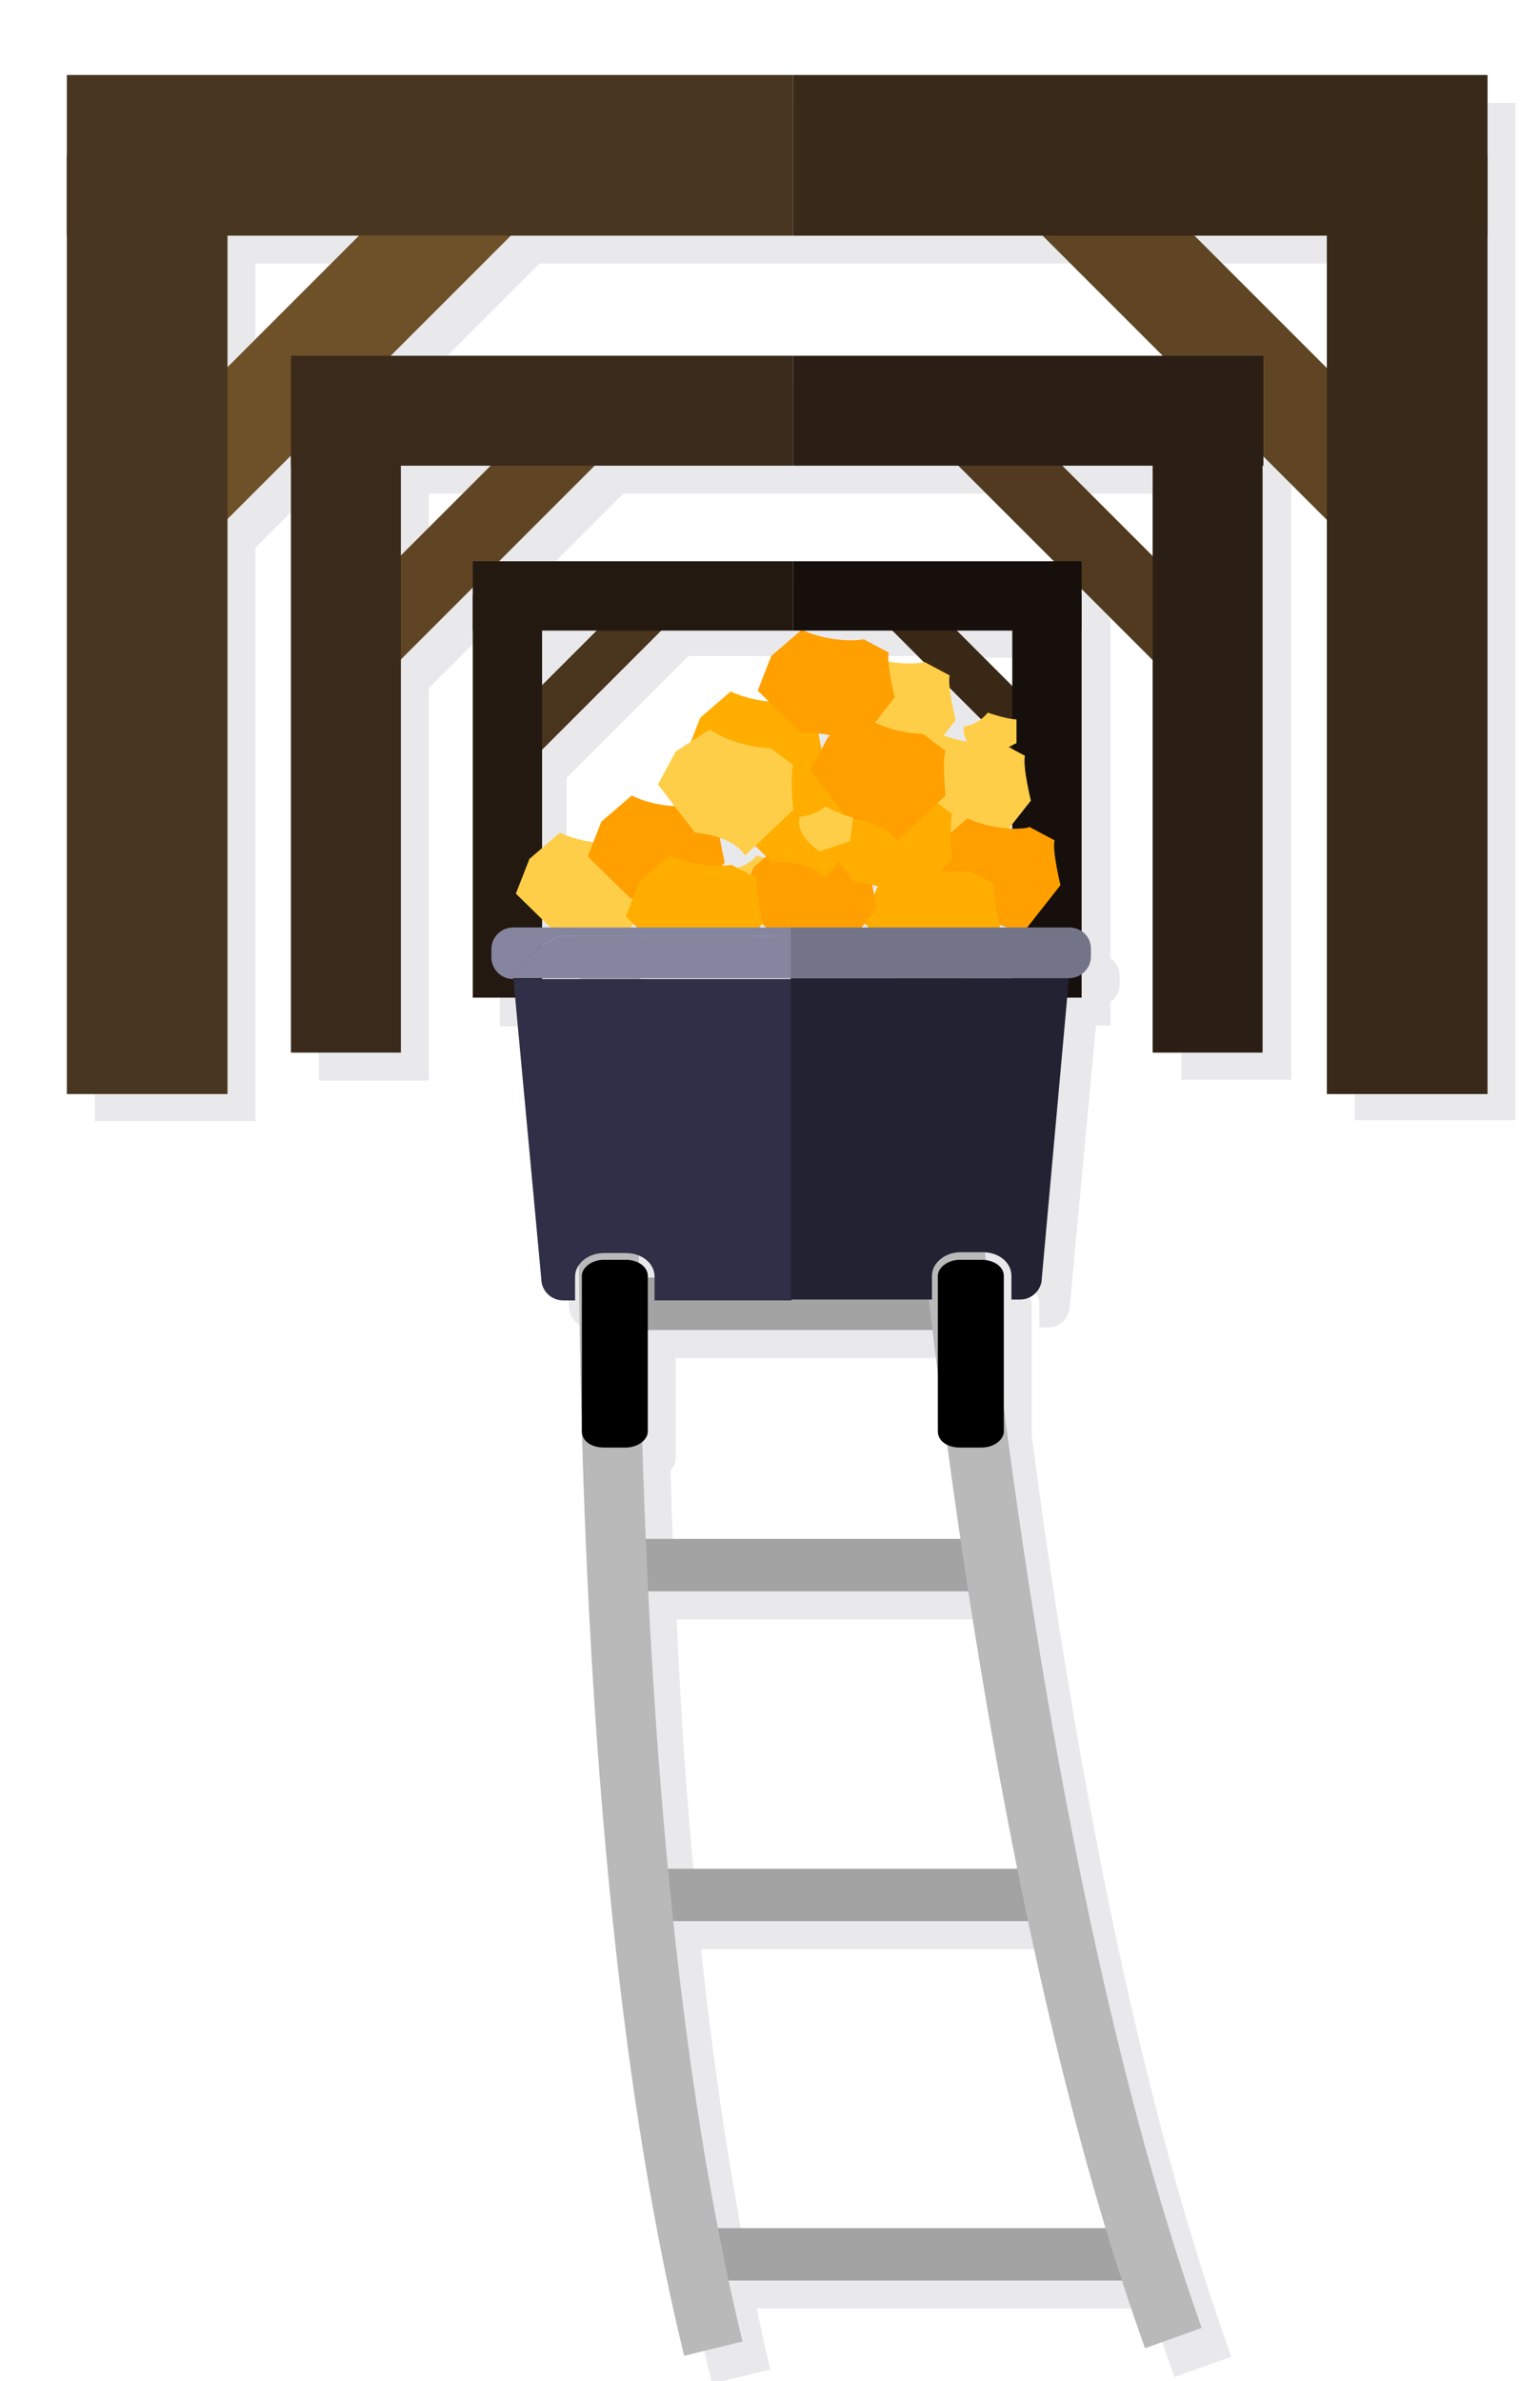 <?xml version="1.0" encoding="utf-8"?>
<svg id="master-artboard" viewBox="0 0 182.109 281.526" version="1.1" xmlns="http://www.w3.org/2000/svg" x="0px" y="0px" style="enable-background:new 0 0 1400 980;" width="182.109px" height="281.526px" xmlns:xlink="http://www.w3.org/1999/xlink"><rect id="ee-background" x="0" y="0" width="182.109" height="281.526" style="fill: white; fill-opacity: 0; pointer-events: none;"/>

<defs>
			<path d="M 0 0 H 1399.7 V 980 H 0 V 0 Z" id="SVGID_1_"/>
		</defs><clipPath id="SVGID_2_">
			<use style="overflow:visible;" xlink:href="#SVGID_1_"/>
		</clipPath>
<path class="st6" d="M232.8,563.5v9.5v9.5v101.4h19v-67.8l7.5-7.5v1.1v69.4h13v-46.4l8.4-8.4v0.8v4.1v43.5h5.1l3.1,33.1&#10;&#9;&#9;c0,1.4,1.1,2.6,2.6,2.6h1.4v-2.8c0-0.5,0.2-0.9,0.4-1.3c0.3,38.5,2.9,89.7,12.5,128.9l6.9-1.7c-0.6-2.3-1.1-4.7-1.6-7.2h46.6&#10;&#9;&#9;c0.9,2.7,1.8,5.4,2.8,8.1l6.7-2.4c-11.6-32.2-19-73.8-23.6-108.9v-12.7v-2.8c0-0.9-0.9-1.7-2.1-1.9c0-0.3-0.1-0.6-0.1-0.9&#10;&#9;&#9;c1.7,0.1,3.1,1.3,3.1,2.7v2.8h1c1.4,0,2.6-1.1,2.6-2.6l3.1-33.1h1.7v-2.8c0.7-0.5,1.1-1.2,1.1-2.1v-0.9c0-0.9-0.4-1.7-1.1-2.1&#10;&#9;&#9;v-35.6V625v-0.8l8.4,8.4v46.4h13v-69.4h0v-1.1l7.5,7.5v67.8h19V582.5V573v-9.5h-82.1H232.8z M251.8,582.5h15.7l-15.7,15.7V582.5z&#10;&#9;&#9; M272.3,609.7H283l-10.7,10.7V609.7z M295.6,629.1l-6.7,6.7v-6.7H295.6z M343.2,664.3c0-0.1,0-0.1-0.1-0.2c0.2,0.1,0.4,0.1,0.6,0.2&#10;&#9;&#9;H343.2z M328.6,659.6l-0.3,0.7c-0.1-0.4-0.1-0.8-0.2-1.2c0.2,0.1,0.5,0.1,0.7,0.2L328.6,659.6z M315.1,663.9l0.4,0.4h-0.7&#10;&#9;&#9;L315.1,663.9z M313,655.7l1.2-1.2l1.4,1.3l-0.2,0.2c-0.5-0.2-0.9-0.3-0.9-0.3c-0.7,0.8-1.7,1.3-2.3,1.5l-0.6-0.3c0,0-0.4,0.1-1,0.1&#10;&#9;&#9;l0.2-0.3c0,0-0.4-1.6-0.6-3.1C311.2,654.1,312.3,654.7,313,655.7z M300.5,704c0-0.3,0-0.6,0-1c1.1,0.5,1.9,1.4,1.9,2.5v0.2h-0.9&#10;&#9;&#9;v-0.2C301.5,704.9,301.1,704.3,300.5,704z M327,664.3l0.3-0.3l0.4,0.3H327z M344.6,652.6c-0.1,0-0.2,0-0.4,0l0.4-0.5V652.6z&#10;&#9;&#9; M323.2,641.6l-0.3,0.2l-0.7,1.4c-0.1-0.5-0.2-1.2-0.3-1.8C322.2,641.4,322.7,641.5,323.2,641.6z M299.9,664l0.3,0.3h-0.6&#10;&#9;&#9;L299.9,664z M288.9,664.3v-1l1.1,1H288.9z M301.5,723.9v-12h33.8c0.2,1.7,0.4,3.4,0.6,5.2v6.8c0,0.6,0.4,1.2,1.1,1.6&#10;&#9;&#9;c0.5,3.7,1,7.4,1.6,11.2h-37.3c-0.2-3.9-0.3-7.7-0.4-11.5C301.2,724.8,301.5,724.4,301.5,723.9z M301.6,742.8h37.9&#10;&#9;&#9;c1.7,10.8,3.6,21.8,5.8,32.8h-41.4C302.8,764.6,302.1,753.6,301.6,742.8z M339.2,642.3c-0.8-0.1-1.7-0.4-2.6-0.7l1.4-1.7&#10;&#9;&#9;c0,0-0.5-2.1-0.7-3.7l3.5,3.5c-1,0.7-2,0.9-2,0.9C338.7,641.2,338.9,641.8,339.2,642.3z M330.2,629.1l3.9,3.9&#10;&#9;&#9;c-0.5,0.1-2.1,0.2-4.1-0.2c0-0.4,0-0.8,0-1.1l-3-1.6c0,0-3.7,0.6-7.4-1.1l-3.6,3.1l-1.6,4.1l1.2,1.2c-1.3-0.1-2.9-0.4-4.5-1.2&#10;&#9;&#9;l-3.6,3.1l-1,2.7l-1.9,1.2l-2.1,3.9l2,2.6c-1.4-0.1-3.2-0.4-5.1-1.2l-3.6,3.1l-0.9,2.4c-1.2-0.1-2.6-0.5-4.1-1.1l-2.2,1.9v-11.5&#10;&#9;&#9;l14.4-14.4h15.4h1H330.2z M309.8,818c-2.2-11.5-4-23.8-5.3-36.2h42c2.7,12.5,5.7,24.7,9.2,36.2H309.8z M344.6,635.8l-6.7-6.7h6.7&#10;&#9;&#9;V635.8z M318.7,621H284l11.3-11.3h23.4h19.6l11.3,11.3H318.7z M361.2,620.4l-10.7-10.7h10.7V620.4z M381.7,598.2l-15.7-15.7h15.7&#10;&#9;&#9;V598.2z M348.2,582.5l14.2,14.2h-43.7h-47.5l14.2-14.2h33.3H348.2z" style="fill: rgb(35, 35, 51); opacity: 0.1;" transform="matrix(1, 0, 0, 1, -221.596, -551.334)"/>



<g transform="matrix(1, 0, 0, 1, -221.596, -551.334)">
		<g>
			<g>
				<g>
					<g>
						
							<path d="M 288.2 620.6 H 293.6 V 641.7 H 288.2 V 620.6 Z" transform="matrix(0.707 0.707 -0.707 0.707 531.408 -20.873)" class="st20" style="fill: rgb(73, 52, 29);"/>
						
							<path d="M 333.3 620.6 H 338.7 V 641.7 H 333.3 V 620.6 Z" transform="matrix(-0.707 0.707 -0.707 -0.707 1019.896 839.756)" class="st21" style="fill: rgb(58, 40, 23);"/>
					</g>
					<path d="M 341.3 621.7 H 349.5 V 669.3 H 341.3 V 621.7 Z" class="st22" style="fill: rgb(22, 15, 11);"/>
					<path d="M 277.5 621.7 H 285.7 V 669.3 H 277.5 V 621.7 Z" class="st23" style="fill: rgb(35, 25, 17);"/>
				</g>
				<g>
					<g>
						
							<path d="M 273.1 598 H 281.8 V 631.6 H 273.1 V 598 Z" transform="matrix(0.707 0.707 -0.707 0.707 515.976 -16.126)" class="st24" style="fill: rgb(96, 69, 37);"/>
						
							<path d="M 345.2 598 H 353.9 V 631.6 H 345.2 V 598 Z" transform="matrix(-0.707 0.707 -0.707 -0.707 1031.353 802.421)" class="st25" style="fill: rgb(81, 58, 32);"/>
					</g>
					<path d="M 357.9 599.9 H 370.9 V 675.8 H 357.9 V 599.9 Z" class="st26" style="fill: rgb(43, 31, 21);"/>
					<path d="M 256 599.9 H 269 V 675.8 H 256 V 599.9 Z" class="st27" style="fill: rgb(58, 42, 27);"/>
				</g>
				<g>
					<g>
						
							<path d="M 254.5 566.9 H 267.2 V 616 H 254.5 V 566.9 Z" transform="matrix(0.707 0.707 -0.707 0.707 494.594 -11.211)" class="st14" style="fill: rgb(110, 81, 40);"/>
						
							<path d="M 359.8 566.9 H 372.5 V 616 H 359.8 V 566.9 Z" transform="matrix(-0.707 0.707 -0.707 -0.707 1043.248 750.844)" class="st24" style="fill: rgb(96, 69, 37);"/>
					</g>
					<path d="M 378.5 569.7 H 397.5 V 680.7 H 378.5 V 569.7 Z" class="st28" style="fill: rgb(56, 41, 25);"/>
					<path d="M 229.5 569.7 H 248.5 V 680.7 H 229.5 V 569.7 Z" class="st8" style="fill: rgb(73, 54, 32);"/>
				</g>
				<g>
					<g>
						<path d="M 294.1 677.5 H 330.5 V 683.7 H 294.1 V 677.5 Z"/>
					</g>
					<g>
						<path d="M 295.6 702.4 H 332 V 708.6 H 295.6 V 702.4 Z" class="st13" style="fill: rgb(163, 163, 163);"/>
					</g>
					<g>
						<path d="M 295.6 733.3 H 339.3 V 739.5 H 295.6 V 733.3 Z" class="st13" style="fill: rgb(163, 163, 163);"/>
					</g>
					<g>
						<path d="M 295.6 772.3 H 345.3 V 778.5 H 295.6 V 772.3 Z" class="st13" style="fill: rgb(163, 163, 163);"/>
					</g>
					<g>
						<path d="M 305.6 814.8 H 355.3 V 821 H 305.6 V 814.8 Z" class="st13" style="fill: rgb(163, 163, 163);"/>
					</g>
					<g>
						<g>
							<path class="st12" d="M290,693.7c0.1,39.1,2.3,94.5,12.5,136.2l6.9-1.7c-10-41-12.2-95.7-12.3-134.4&#10;&#9;&#9;&#9;&#9;&#9;&#9;&#9;&#9;c0-11.6,0.1-22.6,0.4-32.3h-7.1C290.1,671.1,290,682,290,693.7z" style="fill: rgb(186, 185, 185);"/>
						</g>
						<g>
							<path class="st12" d="M337.5,694.2c-1.3-11.8-2.3-22.9-3.1-32.8h-7.2c0.8,10,1.8,21.4,3.1,33.5&#10;&#9;&#9;&#9;&#9;&#9;&#9;&#9;&#9;c4.2,38.9,12.2,93.7,26.7,134.1l6.7-2.4C349.6,786.9,341.6,732.7,337.5,694.2z" style="fill: rgb(186, 185, 185);"/>
						</g>
					</g>
				</g>
				<g>
					<path class="st2" d="M287.8,649.8l-3.6,3.1l-1.6,4.1l5.1,5c0,0,4.3-0.4,6.3,1.8l4.8-6.1c0,0-1-4.1-0.7-5.3l-3-1.6&#10;&#9;&#9;&#9;&#9;&#9;&#9;C295.2,651,291.5,651.5,287.8,649.8z" style="fill: rgb(255, 206, 72);"/>
					<path d="M302.6,656.9c0,0,2.3,0.8,3.4,0.8v2.8l-3.4,1.7c0,0-3.3-1.4-2.8-3.7C299.7,658.5,301.5,658.2,302.6,656.9z"/>
					<path class="st4" d="M296.3,645.4l-3.6,3.1l-1.6,4.1l5.1,5c0,0,4.3-0.4,6.3,1.8l4.8-6.1c0,0-1-4.1-0.7-5.3l-3-1.6&#10;&#9;&#9;&#9;&#9;&#9;&#9;C303.7,646.6,300,647.2,296.3,645.4z" style="fill: rgb(255, 159, 0);"/>
					<path class="st2" d="M311.1,652.5c0,0,2.3,0.8,3.4,0.8v2.8l-3.4,1.7c0,0-3.3-1.4-2.8-3.7C308.3,654.1,310,653.8,311.1,652.5z" style="fill: rgb(255, 206, 72);"/>
					<path class="st3" d="M308,633.1l-3.6,3.1l-1.6,4.1l5.1,5c0,0,4.3-0.4,6.3,1.9l4.8-6.1c0,0-1-4.1-0.7-5.3l-3-1.6&#10;&#9;&#9;&#9;&#9;&#9;&#9;C315.4,634.3,311.7,634.8,308,633.1z" style="fill: rgb(255, 174, 0);"/>
					<path d="M322.8,640.2c0,0,2.3,0.8,3.4,0.8v2.8l-3.4,1.7c0,0-3.3-1.4-2.8-3.7C319.9,641.8,321.7,641.5,322.8,640.2z"/>
					<path class="st2" d="M323.6,628.6l-3.6,3.1l-1.6,4.1l5.1,5c0,0,4.3-0.4,6.3,1.8l4.8-6.1c0,0-1-4.1-0.7-5.3l-3-1.6&#10;&#9;&#9;&#9;&#9;&#9;&#9;C331,629.7,327.3,630.3,323.6,628.6z" style="fill: rgb(255, 206, 72);"/>
					<path class="st4" d="M316.4,625.8l-3.6,3.1l-1.6,4.1l5.1,5c0,0,4.3-0.4,6.3,1.9l4.8-6.1c0,0-1-4.1-0.7-5.3l-3-1.6&#10;&#9;&#9;&#9;&#9;&#9;&#9;C323.8,627,320.1,627.5,316.4,625.8z" style="fill: rgb(255, 159, 0);"/>
					<path class="st2" d="M332.5,638l-3.6,3.1l-1.6,4.1l5.1,5c0,0,4.3-0.4,6.3,1.9l4.8-6.1c0,0-1-4.1-0.7-5.3l-3-1.6&#10;&#9;&#9;&#9;&#9;&#9;&#9;C339.9,639.1,336.2,639.7,332.5,638z" style="fill: rgb(255, 206, 72);"/>
					<path class="st4" d="M336,648.1l-3.6,3.1l-1.6,4.1l5.1,5c0,0,4.3-0.4,6.3,1.8l4.8-6.1c0,0-1-4.1-0.7-5.3l-3-1.6&#10;&#9;&#9;&#9;&#9;&#9;&#9;C343.4,649.3,339.7,649.8,336,648.1z" style="fill: rgb(255, 159, 0);"/>
					<path class="st3" d="M328.9,653.2l-3.6,3.1l-1.6,4.1l5.1,5c0,0,4.3-0.4,6.3,1.9l4.8-6.1c0,0-1-4.1-0.7-5.3l-3-1.6&#10;&#9;&#9;&#9;&#9;&#9;&#9;C336.3,654.4,332.6,654.9,328.9,653.2z" style="fill: rgb(255, 174, 0);"/>
					<path class="st4" d="M314.3,650.8l-3.6,3.1l-1.6,4.1l5.1,5c0,0,4.3-0.4,6.3,1.8l4.8-6.1c0,0-1-4.1-0.7-5.3l-3-1.6&#10;&#9;&#9;&#9;&#9;&#9;&#9;C321.7,651.9,318,652.5,314.3,650.8z" style="fill: rgb(255, 159, 0);"/>
					<path class="st3" d="M300.8,652.5l-3.6,3.1l-1.6,4.1l5.1,5c0,0,4.3-0.4,6.3,1.9l4.8-6.1c0,0-1-4.1-0.7-5.3l-3-1.6&#10;&#9;&#9;&#9;&#9;&#9;&#9;C308.2,653.6,304.5,654.2,300.8,652.5z" style="fill: rgb(255, 174, 0);"/>
					<path class="st3" d="M313,641.1l-3.6,3.1l-1.6,4.1l5.1,5c0,0,4.3-0.4,6.3,1.9l4.8-6.1c0,0-1-4.1-0.7-5.3l-3-1.6&#10;&#9;&#9;&#9;&#9;&#9;&#9;C320.4,642.2,316.7,642.8,313,641.1z" style="fill: rgb(255, 174, 0);"/>
					<path class="st2" d="M338.4,635.6c0,0,2.3,0.8,3.4,0.8v2.8l-3.4,1.7c0,0-3.3-1.4-2.8-3.7C335.6,637.3,337.3,637,338.4,635.6z" style="fill: rgb(255, 206, 72);"/>
					<path class="st2" d="M305.5,637.6l-4,2.6l-2.1,3.9l4.4,5.7c0,0,4.3,0.2,5.9,2.7l5.7-5.4c0,0-0.4-4.2,0-5.3l-2.7-2&#10;&#9;&#9;&#9;&#9;&#9;&#9;C312.7,639.8,308.9,639.8,305.5,637.6z" style="fill: rgb(255, 206, 72);"/>
					<path class="st3" d="M324.3,643.4l-4,2.6l-2.1,3.9l4.4,5.7c0,0,4.3,0.2,5.9,2.7l5.7-5.4c0,0-0.4-4.2,0-5.3l-2.7-2&#10;&#9;&#9;&#9;&#9;&#9;&#9;C331.5,645.5,327.7,645.6,324.3,643.4z" style="fill: rgb(255, 174, 0);"/>
					<path class="st4" d="M323.5,635.9l-4,2.6l-2.1,3.9l4.4,5.7c0,0,4.3,0.2,5.9,2.7l5.7-5.4c0,0-0.4-4.2,0-5.3l-2.7-2&#10;&#9;&#9;&#9;&#9;&#9;&#9;C330.7,638.1,327,638.2,323.5,635.9z" style="fill: rgb(255, 159, 0);"/>
					<path class="st2" d="M319.2,646.7c0,0,2.1,1.1,3.3,1.3l-0.4,2.8l-3.6,1.2c0,0-3-1.9-2.3-4.1&#10;&#9;&#9;&#9;&#9;&#9;&#9;C316.1,647.9,317.8,647.9,319.2,646.7z" style="fill: rgb(255, 206, 72);"/>
					<g>
						<path d="M295.6,700.3h-2.6c-1.4,0-2.6,0.9-2.6,1.9v2.8v15.6c0,1.1,1.1,1.9,2.6,1.9h2.6c1.4,0,2.6-0.9,2.6-1.9V705v-2.8&#10;&#9;&#9;&#9;&#9;&#9;&#9;&#9;C298.2,701.1,297,700.3,295.6,700.3z"/>
						<path d="M337.7,700.3h-2.6c-1.4,0-2.6,0.9-2.6,1.9v2.8v15.6c0,1.1,1.1,1.9,2.6,1.9h2.6c1.4,0,2.6-0.9,2.6-1.9V705v-2.8&#10;&#9;&#9;&#9;&#9;&#9;&#9;&#9;C340.3,701.1,339.1,700.3,337.7,700.3z"/>
					</g>
				</g>
			</g>
			<g>
				<path class="st17" d="M282.3,667l3.3,35.5c0,1.4,1.1,2.6,2.6,2.6h1.4v-2.8c0-1.5,1.5-2.8,3.4-2.8h2.6c1.9,0,3.4,1.2,3.4,2.8v2.8&#10;&#9;&#9;&#9;&#9;&#9;h16.2v-38H282.3z" style="fill: rgb(47, 47, 71);"/>
				<path class="st18" d="M315.2,705h16.6v-2.8c0-1.5,1.5-2.8,3.4-2.8h2.6c1.9,0,3.4,1.2,3.4,2.8v2.8h1c1.4,0,2.6-1.1,2.6-2.6&#10;&#9;&#9;&#9;&#9;&#9;L348,667h-32.9V705z" style="fill: rgb(34, 34, 51);"/>
				<path class="st19" d="M288.2,662h27v-1h-32.9c-1.4,0-2.6,1.1-2.6,2.6v0.9c0,1.4,1.1,2.6,2.6,2.6l0,0&#10;&#9;&#9;&#9;&#9;&#9;C282.3,665.6,286.8,662,288.2,662z" style="fill: rgb(133, 133, 160);"/>
				<path class="st19" d="M315.2,662h-27c-1.4,0-5.9,3.6-5.9,5h32.9V662z" style="fill: rgb(133, 133, 160);"/>
				<path class="st16" d="M348,661h-32.9v1v5H348c1.4,0,2.6-1.1,2.6-2.6v-0.9C350.6,662.1,349.5,661,348,661z" style="fill: rgb(116, 116, 137);"/>
			</g>
		</g>
		<g>
			<path d="M 315.4 617.7 H 349.5 V 625.9 H 315.4 V 617.7 Z" class="st22" style="fill: rgb(22, 15, 11);"/>
			<path d="M 277.5 617.7 H 315.4 V 625.9 H 277.5 V 617.7 Z" class="st23" style="fill: rgb(35, 25, 17);"/>
			<path d="M 315.4 593.4 H 371 V 606.4 H 315.4 V 593.4 Z" class="st26" style="fill: rgb(43, 31, 21);"/>
			<path d="M 256 593.4 H 315.4 V 606.4 H 256 V 593.4 Z" class="st27" style="fill: rgb(58, 42, 27);"/>
			<path d="M 315.4 560.2 H 397.5 V 579.2 H 315.4 V 560.2 Z" class="st28" style="fill: rgb(56, 41, 25);"/>
			<path d="M 229.5 560.2 H 315.4 V 579.2 H 229.5 V 560.2 Z" class="st8" style="fill: rgb(73, 54, 32);"/>
		</g>
	</g>



</svg>